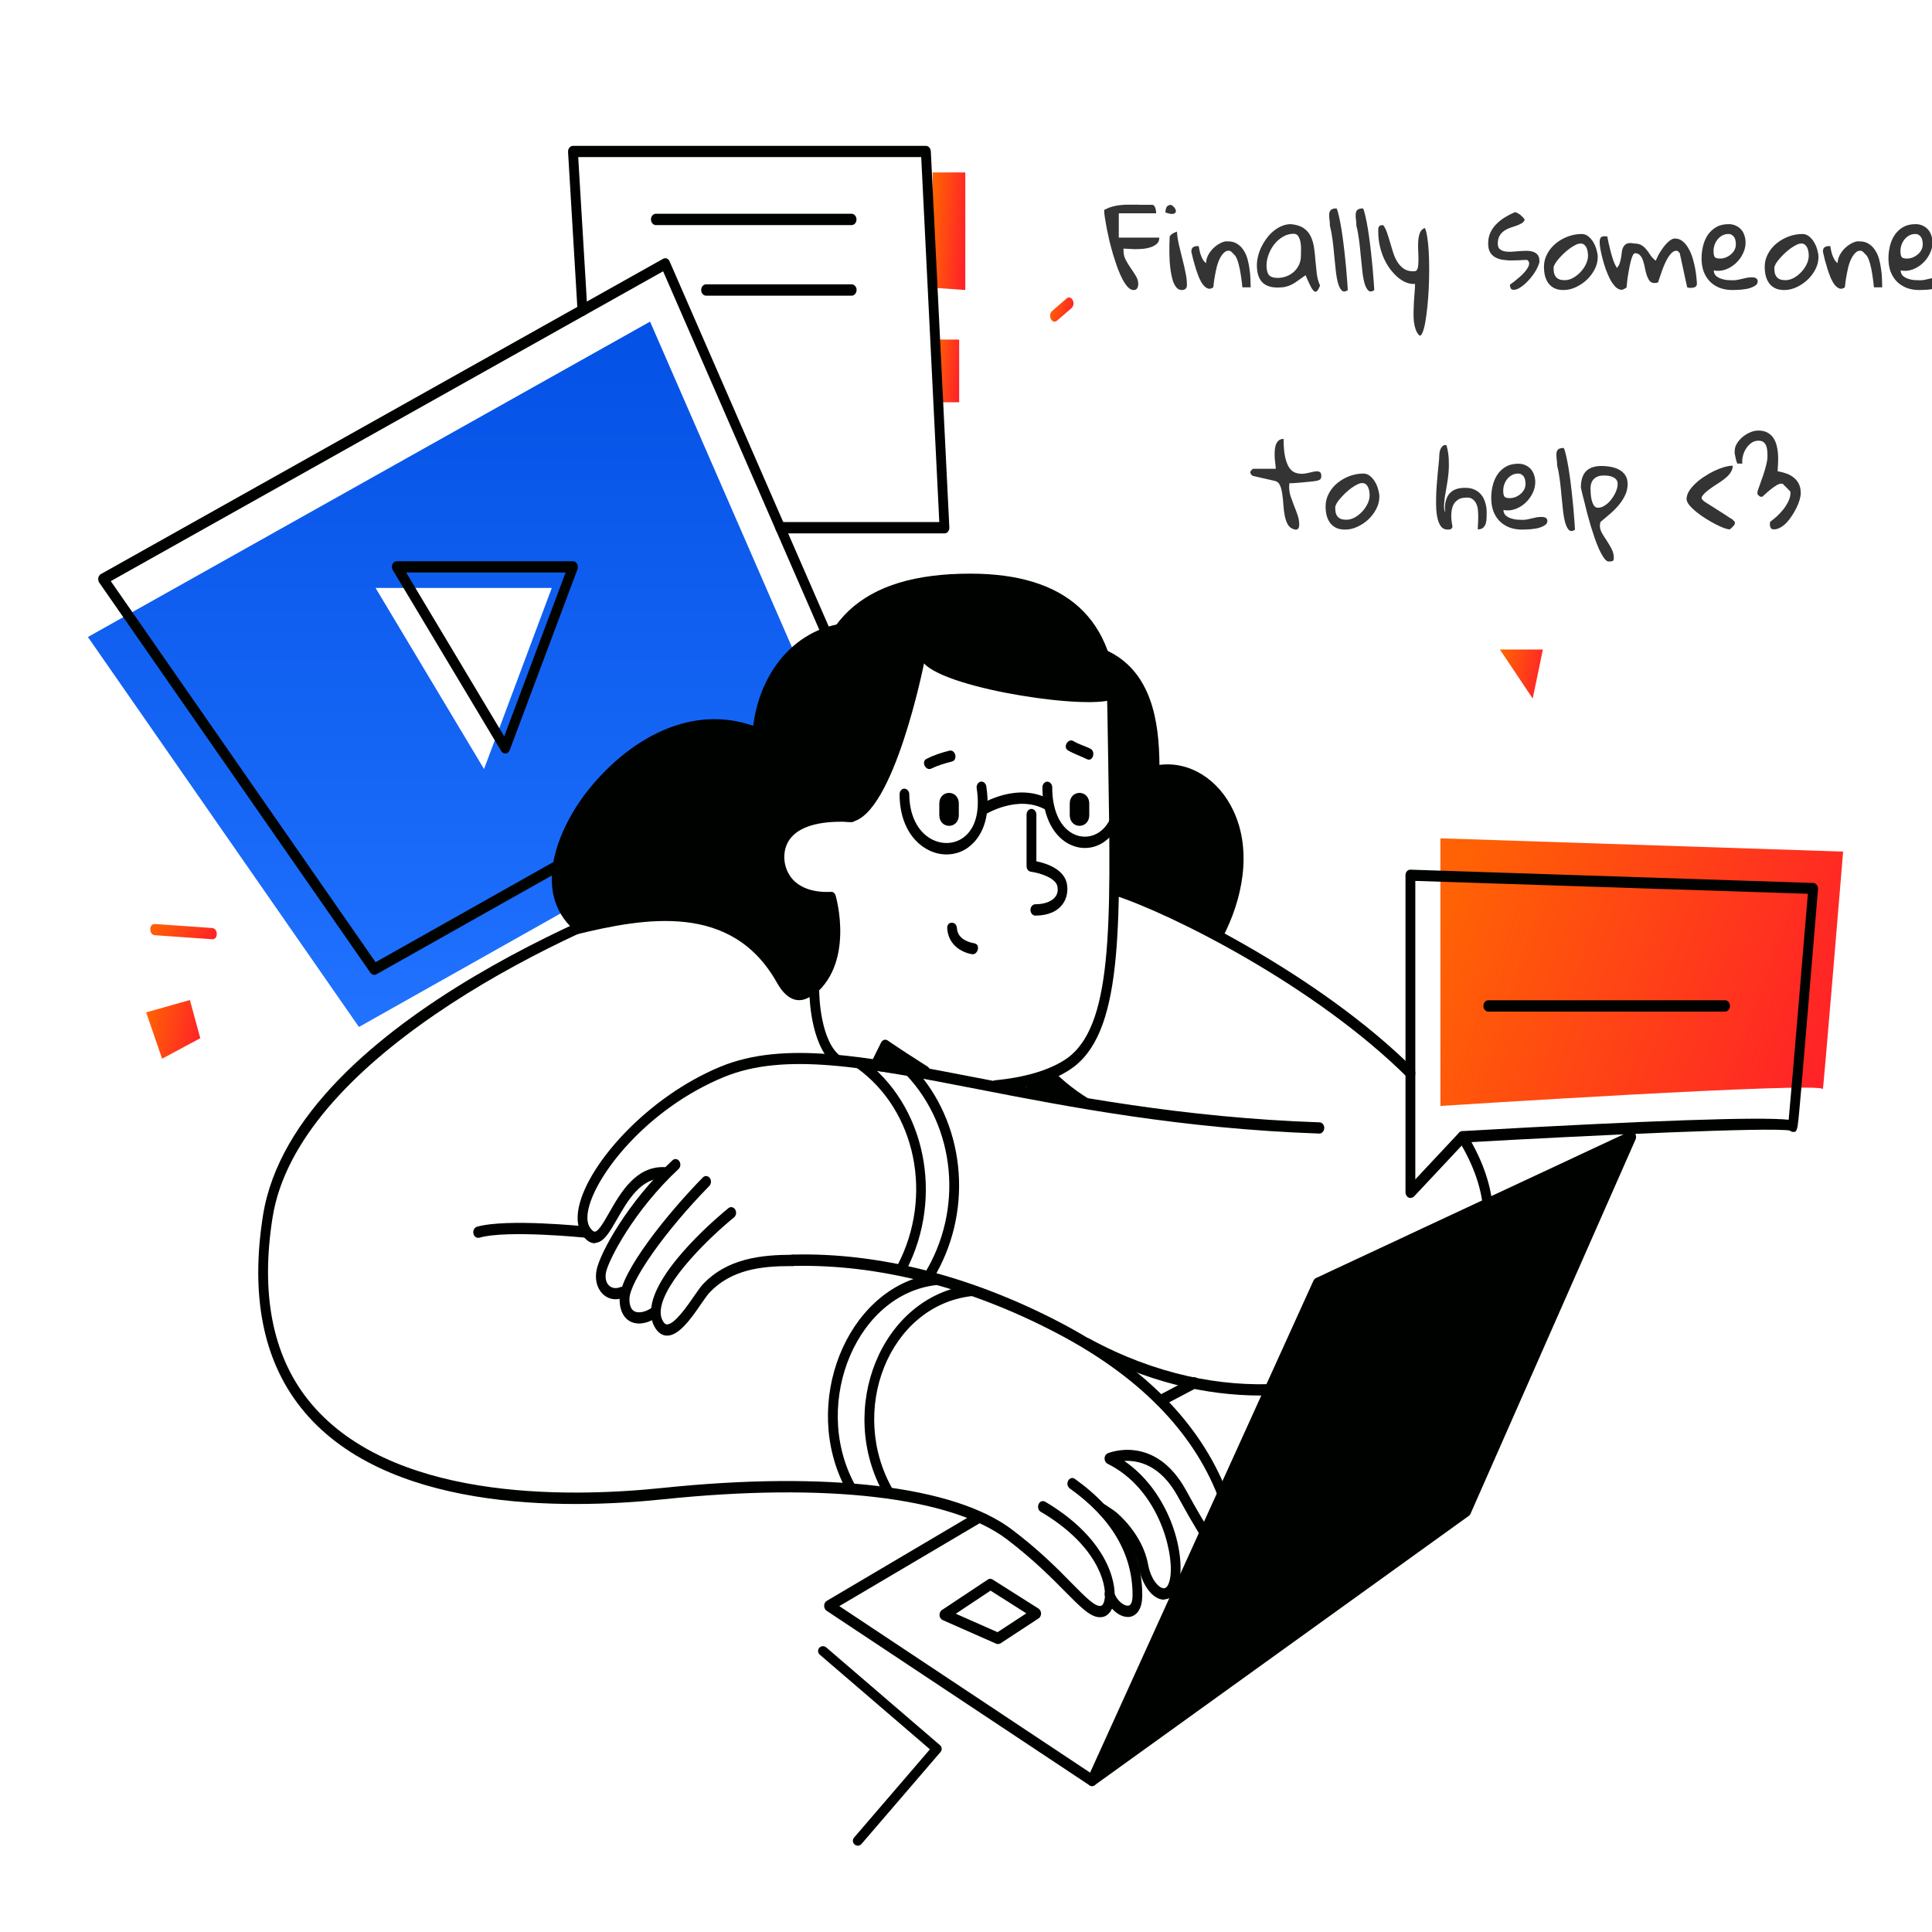 <svg width="2000" height="2000" viewBox="0 0 2000 2000" fill="none" xmlns="http://www.w3.org/2000/svg">
<g clip-path="url(#clip0_21_503)">
<path d="M672.948 332.943L91 659.425L371.578 1063.12L869.087 782.991L672.948 332.943ZM501.067 796.083L388.789 608.663H571.182L501.067 796.083Z" fill="url(#paint0_linear_21_503)"/>
<path d="M1491.12 867.818V1144.87C1491.12 1144.87 1886.98 1119.36 1886.98 1127.51C1886.98 1135.66 1908 881.577 1908 881.577L1491.12 867.818Z" fill="url(#paint1_linear_21_503)"/>
<path d="M965.424 178.519H999.269V300.215L965.424 297.81" fill="url(#paint2_linear_21_503)"/>
<path d="M968.082 351.511H992.917V416.434H972.818" fill="url(#paint3_linear_21_503)"/>
<path d="M1597.16 672.383H1552.69L1586.65 723.145L1597.16 672.383Z" fill="url(#paint4_linear_21_503)"/>
<path d="M151.297 1048.02L167.815 1095.98L207.32 1074.74L196.577 1035.2L151.297 1048.02Z" fill="url(#paint5_linear_21_503)"/>
<path d="M219.566 960.66C199.813 959.324 180.176 957.854 160.424 956.518C153.955 956.118 153.955 967.74 160.424 968.14C180.176 969.476 199.813 970.946 219.566 972.281C226.034 972.816 226.034 961.194 219.566 960.66Z" fill="url(#paint6_linear_21_503)"/>
<path d="M1104.04 309.031C1099.07 313.306 1094.22 317.581 1089.25 321.855C1084.05 326.264 1089.14 336.416 1094.33 331.874C1099.3 327.6 1104.15 323.325 1109.12 319.05C1114.32 314.642 1109.24 304.489 1104.04 309.031Z" fill="url(#paint7_linear_21_503)"/>
<path d="M1364.17 1328.42L1688.64 1176.8L1517.8 1564.33L1130.49 1843.12L1364.17 1328.42Z" fill="#000200"/>
<path d="M1130.49 1849C1129.22 1849 1128.07 1848.47 1127.03 1847.4C1125.41 1845.66 1124.95 1842.72 1125.99 1840.45L1359.67 1325.75C1360.24 1324.54 1361.17 1323.61 1362.21 1323.08L1686.68 1171.46C1688.64 1170.52 1690.84 1171.19 1692.34 1172.93C1693.73 1174.66 1694.07 1177.33 1693.15 1179.47L1522.31 1567C1521.85 1567.94 1521.27 1568.74 1520.46 1569.27L1133.15 1848.06C1132.34 1848.73 1131.42 1849 1130.49 1849ZM1367.75 1333.09L1143.54 1826.82L1513.88 1560.32L1678.02 1188.15L1367.75 1333.09Z" fill="#000200"/>
<path d="M1130.49 1849C1129.68 1849 1128.76 1848.73 1127.95 1848.2L855.69 1667.46C854.073 1666.39 853.148 1664.39 853.148 1662.25C853.148 1660.11 854.304 1658.11 855.921 1657.17L1010.13 1566.07C1012.67 1564.6 1015.67 1565.8 1016.94 1568.6C1018.21 1571.54 1017.18 1575.02 1014.75 1576.49L868.858 1662.65L1133.03 1838.05C1135.46 1839.65 1136.27 1843.26 1134.88 1846.06C1133.96 1847.93 1132.22 1849 1130.49 1849Z" fill="#000200"/>
<path d="M1033 1701.92C1032.42 1701.92 1031.73 1701.79 1031.15 1701.52L975.822 1677.08C973.974 1676.27 972.703 1674.27 972.588 1672.13C972.472 1669.86 973.396 1667.73 975.129 1666.66L1022.6 1635.13C1024.11 1634.06 1025.95 1634.06 1027.57 1635.13L1075.05 1665.19C1076.66 1666.26 1077.7 1668.13 1077.7 1670.26C1077.7 1672.4 1076.78 1674.4 1075.16 1675.34L1035.43 1701.39C1034.73 1701.66 1033.92 1701.92 1033 1701.92ZM989.452 1670.53L1032.65 1689.63L1062.46 1670.13L1025.38 1646.62L989.452 1670.53Z" fill="#000200"/>
<path d="M1201.42 1455.86C1199.45 1455.86 1197.72 1454.66 1196.8 1452.39C1195.64 1449.45 1196.8 1445.97 1199.34 1444.64L1234.22 1426.2C1236.76 1424.87 1239.77 1426.2 1240.92 1429.14C1242.08 1432.08 1240.92 1435.55 1238.38 1436.89L1203.5 1455.32C1202.8 1455.73 1202.11 1455.86 1201.42 1455.86Z" fill="#000200"/>
<path d="M1460.05 1240.12C1459.35 1240.12 1458.66 1239.99 1457.97 1239.59C1456.12 1238.65 1454.96 1236.51 1454.96 1234.24V906.023C1454.96 904.42 1455.54 902.951 1456.46 901.882C1457.39 900.814 1458.66 900.279 1460.16 900.279L1877.04 914.039C1878.43 914.039 1879.82 914.84 1880.74 916.042C1881.66 917.245 1882.13 918.848 1882.01 920.451C1882.01 920.451 1876.93 982.033 1871.73 1043.48C1869.19 1074.21 1866.53 1105.07 1864.57 1128.04C1862.83 1147.81 1861.91 1158.63 1860.99 1164.64C1861.1 1165.04 1861.1 1165.31 1861.1 1165.71H1860.87C1859.72 1171.99 1858.56 1171.86 1855.9 1171.72C1854.86 1171.72 1853.82 1171.19 1853.02 1170.39C1834.53 1166.51 1643.48 1175.46 1516.18 1182.68L1463.74 1238.65C1462.59 1239.59 1461.32 1240.12 1460.05 1240.12ZM1465.13 911.901V1220.88L1510.41 1172.53C1511.33 1171.59 1512.37 1171.06 1513.64 1170.92C1708.4 1159.84 1821.83 1155.96 1851.63 1159.17C1854.4 1129.64 1866.18 988.98 1871.5 925.26L1465.13 911.901Z" fill="#000200"/>
<path d="M1785.79 1047.22H1540.67C1537.9 1047.22 1535.59 1044.55 1535.59 1041.34C1535.59 1038.14 1537.9 1035.47 1540.67 1035.47H1785.79C1788.56 1035.47 1790.87 1038.14 1790.87 1041.34C1790.87 1044.55 1788.56 1047.22 1785.79 1047.22Z" fill="#000200"/>
<path d="M387.404 1009.15C385.902 1009.15 384.4 1008.35 383.476 1007.01L102.783 603.186C101.859 601.85 101.512 599.98 101.743 598.243C102.09 596.507 103.129 595.037 104.515 594.236L686.464 267.887C689.005 266.552 691.893 267.62 693.163 270.559L889.302 720.607C889.88 721.943 889.995 723.68 889.533 725.149C889.071 726.619 888.147 727.821 886.992 728.489L389.598 1008.62C388.905 1009.02 388.097 1009.15 387.404 1009.15ZM114.68 601.583L388.79 996.06L877.982 720.474L686.464 280.845L114.68 601.583Z" fill="#000200"/>
<path d="M523.016 780.053C521.399 780.053 519.782 779.117 518.858 777.514L406.58 590.095C405.541 588.358 405.425 585.953 406.234 584.083C407.158 582.213 408.775 581.011 410.739 581.011H593.132C594.864 581.011 596.366 581.946 597.406 583.682C598.33 585.285 598.445 587.423 597.868 589.159L527.637 776.579C526.944 778.583 525.326 779.919 523.478 780.053C523.363 780.053 523.132 780.053 523.016 780.053ZM420.442 592.633L521.976 762.286L585.508 592.633H420.442Z" fill="#000200"/>
<path d="M977.783 552.156H807.75C804.978 552.156 802.667 549.484 802.667 546.278C802.667 543.072 804.978 540.4 807.75 540.4H972.354L953.641 162.622H598.558L608.03 320.787C608.261 323.993 606.066 326.798 603.294 327.065C600.522 327.199 598.096 324.928 597.865 321.588L588.047 157.279C587.931 155.675 588.393 154.072 589.433 152.87C590.357 151.668 591.743 151 593.129 151H958.493C961.15 151 963.344 153.405 963.575 156.477L982.75 546.011C982.866 547.614 982.288 549.217 981.364 550.419C980.44 551.488 979.169 552.156 977.783 552.156Z" fill="#000200"/>
<path d="M881.561 233.021H678.954C676.181 233.021 673.871 230.35 673.871 227.144C673.871 223.938 676.181 221.266 678.954 221.266H881.561C884.334 221.266 886.644 223.938 886.644 227.144C886.644 230.35 884.449 233.021 881.561 233.021Z" fill="#000200"/>
<path d="M881.561 306.092H730.934C728.162 306.092 725.852 303.421 725.852 300.215C725.852 297.009 728.162 294.337 730.934 294.337H881.677C884.449 294.337 886.76 297.009 886.76 300.215C886.644 303.421 884.449 306.092 881.561 306.092Z" fill="#000200"/>
<path d="M615.656 1287.01C611.382 1287.01 607.339 1284.47 603.527 1279.39C599.715 1274.32 595.788 1264.97 599.368 1248.8C609.302 1204.19 670.524 1135.39 745.722 1104.26C811.679 1077.01 896.118 1093.31 1013.13 1116.02C1107.27 1134.32 1224.52 1157.03 1366.02 1161.84C1368.79 1161.97 1370.99 1164.64 1370.87 1167.85C1370.76 1171.06 1368.21 1173.59 1365.67 1173.46C1223.36 1168.52 1105.89 1145.81 1011.4 1127.37C896.003 1104.93 812.603 1088.77 749.072 1115.08C670.293 1147.68 617.273 1215.27 609.187 1251.47C607.801 1257.62 606.992 1266.03 611.151 1271.38C612.19 1272.85 614.269 1275.25 615.887 1274.99C619.583 1274.72 625.359 1264.57 630.557 1255.48C642.223 1235.04 658.048 1207.12 687.735 1208.19C690.507 1208.33 692.702 1211 692.586 1214.2C692.471 1217.41 689.814 1219.95 687.388 1219.81C663.477 1219.01 649.847 1242.79 638.873 1261.89C631.25 1275.25 625.128 1285.94 616.464 1286.61C616.233 1287.01 615.887 1287.01 615.656 1287.01Z" fill="#000200"/>
<path d="M637.371 1344.98C632.058 1344.98 627.206 1342.98 623.394 1338.97C617.85 1333.09 615.655 1324.14 617.619 1314.53C621.199 1296.76 650.424 1243.59 696.167 1201.11C698.361 1199.11 701.48 1199.51 703.213 1202.05C704.945 1204.59 704.599 1208.19 702.404 1210.2C656.084 1253.34 629.978 1304.24 627.322 1317.2C626.282 1322.67 627.206 1327.35 630.094 1330.42C632.982 1333.5 637.487 1334.3 642.107 1332.43C644.764 1331.36 647.652 1333.09 648.46 1336.17C649.384 1339.24 647.883 1342.58 645.226 1343.51C642.685 1344.45 639.912 1344.98 637.371 1344.98Z" fill="#000200"/>
<path d="M661.515 1370.1C657.703 1370.1 654.238 1369.16 651.235 1367.29C647.538 1365.02 641.416 1359.01 641.416 1344.85C641.416 1316.93 692.934 1254.15 727.588 1218.88C729.667 1216.74 732.901 1217.01 734.75 1219.41C736.598 1221.82 736.367 1225.56 734.287 1227.7C688.66 1274.18 651.581 1326.82 651.581 1344.85C651.581 1350.99 653.083 1355.14 656.202 1357.14C660.706 1359.95 668.446 1358.34 675.492 1353.27C677.802 1351.53 680.921 1352.33 682.423 1355C683.924 1357.67 683.231 1361.28 680.921 1363.02C674.452 1367.69 667.637 1370.1 661.515 1370.1Z" fill="#000200"/>
<path d="M690.624 1382.65C687.39 1382.65 682.885 1381.45 678.957 1375.71C674.683 1369.43 673.182 1361.95 674.221 1353.4C679.419 1312.39 746.416 1256.82 754.04 1250.67C756.35 1248.8 759.469 1249.47 761.086 1252.14C762.703 1254.81 762.126 1258.42 759.816 1260.29C735.327 1280.19 687.852 1325.75 684.155 1355.14C683.462 1360.48 684.386 1364.89 686.812 1368.49C688.314 1370.77 689.584 1371.03 690.508 1371.03C698.248 1371.03 711.532 1351.93 718.578 1341.64C722.159 1336.43 725.046 1332.43 727.241 1329.89C752.885 1302.37 788.578 1299.03 820.459 1298.9C823.231 1298.9 825.542 1301.57 825.542 1304.77C825.542 1307.98 823.231 1310.65 820.459 1310.65C819.766 1310.79 819.189 1310.65 818.495 1310.65C787.885 1310.65 756.697 1314.26 734.172 1338.44C732.439 1340.31 729.551 1344.45 726.433 1348.86C716.152 1363.95 703.215 1382.65 690.624 1382.65Z" fill="#000200"/>
<path d="M892.307 1095.71C886.762 1091.71 881.679 1101.86 887.224 1105.73C948.214 1149.68 966.35 1238.12 929.27 1309.45C925.921 1315.86 934.699 1321.74 937.934 1315.33C977.785 1238.65 957.917 1143 892.307 1095.71Z" fill="#000200"/>
<path d="M950.986 1110.81C950.178 1110.94 949.369 1111.21 948.445 1111.21C944.864 1111.34 941.514 1112.01 938.049 1112.68C989.452 1167.05 997.537 1252.68 956.877 1318.67C953.065 1324.81 961.844 1330.69 965.541 1324.55C1007.12 1256.95 1000.43 1168.79 950.986 1110.81Z" fill="#000200"/>
<path d="M1304.8 1444.64C1248.31 1444.64 1186.05 1430.48 1123.45 1396.28C1120.9 1394.94 1119.87 1391.47 1121.02 1388.53C1122.18 1385.59 1125.18 1384.39 1127.72 1385.73C1264.49 1460.4 1399.17 1437.16 1471.95 1381.19C1514.68 1348.32 1537.32 1303.71 1535.48 1255.62C1534.55 1231.97 1525.89 1206.59 1509.83 1180.27C1508.22 1177.6 1508.79 1173.99 1510.99 1172.12C1513.3 1170.25 1516.42 1170.92 1518.03 1173.46C1535.36 1201.65 1544.6 1229.03 1545.53 1255.08C1547.49 1307.45 1523.35 1355.67 1477.61 1390.94C1435.91 1423 1374.92 1444.64 1304.8 1444.64Z" fill="#000200"/>
<path d="M1463.4 1106.4C1365.33 1008.88 1211.23 932.606 1153.36 914.706C1153.48 918.714 1153.36 922.721 1153.25 926.729C1212.16 945.698 1361.4 1020.37 1456.93 1115.35C1457.85 1116.29 1459.01 1116.82 1460.16 1116.82C1461.55 1116.82 1462.94 1116.15 1463.97 1114.82C1465.71 1112.14 1465.48 1108.54 1463.4 1106.4Z" fill="#000200"/>
<path d="M1092.14 1110.27L1053.1 1129.78L1139.5 1144.87C1122.52 1135.39 1106.35 1124.43 1092.14 1110.27Z" fill="#000200"/>
<path d="M1138.58 1674.14C1128.87 1674.14 1118.82 1663.98 1103.23 1648.22C1089.25 1634.06 1069.96 1614.56 1042.47 1593.59C984.715 1549.64 855.111 1534.54 686.926 1552.04C583.196 1562.86 396.529 1565 311.166 1456.79C272.238 1407.5 259.185 1340.71 272.238 1258.29C305.044 1051.1 681.843 919.515 697.899 914.038C700.556 913.103 703.328 914.84 704.137 917.912C704.945 920.985 703.444 924.191 700.787 925.126C567.14 970.946 307.585 1100.12 282.172 1260.29C269.697 1338.97 282.057 1402.43 318.674 1448.78C401.149 1553.11 584.236 1550.84 686.001 1540.29C856.381 1522.52 988.411 1538.28 1048.02 1583.7C1076.2 1605.07 1095.72 1624.84 1109.93 1639.41C1123.79 1653.43 1133.73 1663.58 1139.73 1662.38C1141.58 1661.98 1143.08 1658.91 1143.66 1654.5C1145.62 1638.2 1134.42 1598.53 1077.36 1565C1074.81 1563.53 1073.89 1560.06 1075.16 1557.12C1076.43 1554.18 1079.43 1553.11 1081.98 1554.58C1143.89 1591.18 1156.13 1635.66 1153.59 1656.24C1152.44 1665.99 1147.93 1672.53 1141.58 1673.87C1140.66 1674 1139.62 1674.14 1138.58 1674.14Z" fill="#000200"/>
<path d="M1167.45 1673.87C1157.98 1673.87 1147.35 1664.25 1143.77 1651.96C1142.85 1648.89 1144.35 1645.55 1146.89 1644.61C1149.55 1643.55 1152.44 1645.28 1153.25 1648.22C1155.79 1656.77 1163.53 1662.92 1168.26 1662.11C1171.96 1661.45 1172.42 1654.9 1172.42 1651.16C1172.42 1608.68 1150.59 1571.54 1107.39 1540.82C1104.96 1539.08 1104.27 1535.48 1105.77 1532.8C1107.27 1530 1110.39 1529.2 1112.7 1530.93C1158.33 1563.53 1182.47 1605.21 1182.47 1651.29C1182.47 1669.46 1173.58 1673.07 1169.76 1673.74C1169.07 1673.87 1168.26 1673.87 1167.45 1673.87Z" fill="#000200"/>
<path d="M1204.88 1655.97C1193.56 1655.97 1182.35 1641.41 1178.66 1621.91C1173.58 1594.65 1149.66 1575.02 1149.43 1574.88C1147.12 1573.01 1133.84 1557.25 1135.46 1554.58C1137.07 1551.91 1152.9 1563.53 1155.21 1565.27C1156.36 1566.2 1182.59 1587.57 1188.48 1619.37C1191.48 1635.8 1200.03 1644.21 1204.99 1644.21C1208.23 1644.08 1210.77 1639.14 1211.69 1630.99C1214.7 1604.27 1198.29 1540.82 1146.55 1515.3C1144.7 1514.37 1143.43 1512.23 1143.43 1509.83C1143.43 1507.42 1144.81 1505.29 1146.66 1504.48C1147.12 1504.22 1195.64 1483.78 1227.98 1543.09C1252.24 1587.44 1259.52 1595.32 1260.79 1596.52C1262.52 1597.46 1263.79 1599.46 1263.79 1601.73C1263.79 1604.94 1261.6 1607.61 1258.82 1607.75C1256.28 1607.75 1251.43 1608.01 1219.32 1549.24C1201.3 1516.24 1178.2 1511.56 1163.87 1512.37C1207.19 1542.02 1225.44 1598.8 1221.63 1632.46C1219.32 1652.9 1209.5 1655.57 1205.34 1655.7C1205.23 1655.84 1205.11 1655.97 1204.88 1655.97Z" fill="#000200"/>
<path d="M1265.29 1552.04C1263.33 1552.04 1261.48 1550.7 1260.67 1548.57C1233.99 1480.57 1177.74 1423.8 1093.3 1379.72C1002.27 1332.16 908.015 1308.38 820.689 1310.52C817.454 1310.52 815.606 1307.98 815.49 1304.77C815.375 1301.57 817.685 1298.9 820.457 1298.76C909.286 1296.36 1005.05 1320.8 1097.45 1369.03C1184.09 1414.31 1242.08 1473.09 1269.8 1543.62C1270.95 1546.56 1269.8 1550.04 1267.26 1551.37C1266.68 1551.91 1265.99 1552.04 1265.29 1552.04Z" fill="#000200"/>
<path d="M1009.78 1333.5C1007.7 1332.43 1005.62 1331.36 1003.55 1330.42C912.522 1342.45 865.047 1458.53 915.294 1547.37C918.182 1548.3 921.185 1548.97 924.073 1549.64C925.575 1547.9 926.152 1545.23 924.651 1542.69C877.06 1460.8 920.261 1351.93 1005.39 1341.78C1009.44 1341.38 1010.82 1336.7 1009.78 1333.5Z" fill="#000200"/>
<path d="M961.729 1319.74C876.25 1335.37 828.775 1452.79 875.326 1540.95C878.676 1547.37 887.455 1541.49 883.989 1535.08C839.633 1450.78 888.263 1335.63 973.742 1329.89C976.399 1329.76 978.016 1327.62 978.478 1325.21C972.818 1323.48 967.273 1321.87 961.729 1319.74Z" fill="#000200"/>
<path d="M494.945 1281.4C492.635 1281.4 490.671 1279.66 490.094 1276.99C489.401 1273.92 491.018 1270.71 493.79 1269.91C524.054 1261.23 604.45 1269.37 607.8 1269.78C610.572 1270.04 612.652 1272.85 612.421 1276.05C612.19 1279.26 609.764 1281.66 606.992 1281.4C606.183 1281.26 524.863 1272.98 496.331 1281.26C495.754 1281.26 495.292 1281.4 494.945 1281.4Z" fill="#000200"/>
<path d="M881.332 850.853C925.342 843.639 956.53 686.81 956.53 686.81C982.29 714.329 1132.34 735.702 1153.36 723.145C1153.36 653.681 1106.81 599.579 1004.47 599.579C883.412 599.579 842.982 657.956 842.982 751.332C842.982 844.708 842.982 844.708 842.982 844.708L844.022 846.712C861.58 844.307 863.544 850.986 881.332 850.853Z" fill="#000200"/>
<path d="M1071.81 947.835C1069.04 947.835 1066.73 945.164 1066.73 941.958C1066.73 938.752 1069.04 936.08 1071.81 936.08C1081.28 936.08 1089.02 933.141 1092.6 928.198C1094.68 925.393 1095.38 922.054 1094.68 917.912C1093.3 908.695 1075.62 903.485 1067.19 902.417C1064.65 902.149 1062.69 899.611 1062.69 896.672V843.238C1062.69 840.032 1065 837.361 1067.77 837.361C1070.54 837.361 1072.85 840.032 1072.85 843.238V891.596C1082.21 893.466 1102.31 899.478 1104.62 915.909C1105.66 923.389 1104.15 930.202 1100.23 935.679C1094.68 943.561 1084.63 947.835 1071.81 947.835Z" fill="#000200"/>
<path d="M1107.39 832.017V843.639C1107.39 858.6 1127.6 858.734 1127.6 843.639V832.017C1127.6 817.056 1107.39 817.056 1107.39 832.017Z" fill="#000200"/>
<path d="M972.355 832.017V843.639C972.355 858.6 992.57 858.734 992.57 843.639V832.017C992.57 817.056 972.355 817.056 972.355 832.017Z" fill="#000200"/>
<path d="M982.751 777.114C974.666 779.117 966.811 781.655 959.187 785.529C953.18 788.468 958.378 798.621 964.27 795.548C971.085 792.209 978.246 790.205 985.408 788.335C991.877 786.732 989.105 775.511 982.751 777.114Z" fill="#000200"/>
<path d="M1128.64 774.976C1122.98 772.171 1116.74 770.568 1111.32 767.228C1105.66 763.755 1099.88 773.507 1105.65 776.846C1112.01 780.587 1118.82 782.724 1125.29 785.93C1131.3 788.869 1134.65 777.915 1128.64 774.976Z" fill="#000200"/>
<path d="M1008.74 976.556C1001.23 975.22 991.185 971.213 990.608 960.793C990.261 953.312 980.096 953.312 980.558 960.793C981.367 976.69 993.496 985.506 1006.09 987.777C1012.44 988.846 1015.21 977.625 1008.74 976.556Z" fill="#000200"/>
<path d="M1030.69 1129.91C1028.15 1129.91 1025.84 1127.64 1025.61 1124.57C1025.37 1121.36 1027.45 1118.56 1030.23 1118.29C1060.95 1115.35 1086.13 1107.87 1103 1096.65C1151.86 1064.05 1150.13 960.659 1147.24 789.403C1146.89 771.236 1146.66 752.4 1146.31 732.763C1145.16 647.135 1098.72 605.457 1004.58 605.457C896.347 605.457 848.064 650.475 848.064 751.465V844.841C848.064 848.047 845.753 850.719 842.981 850.719C840.209 850.719 837.898 848.047 837.898 844.841V751.465C837.898 643.929 890.803 593.835 1004.47 593.835C1103.92 593.835 1155.09 640.59 1156.36 732.63C1156.6 752.267 1156.94 771.102 1157.29 789.27C1160.29 964.8 1162.02 1070.87 1108.08 1106.93C1089.71 1119.22 1063.84 1126.97 1031.15 1130.18C1030.92 1129.91 1030.8 1129.91 1030.69 1129.91Z" fill="#000200"/>
<path d="M881.909 839.231C848.757 837.361 825.424 843.506 812.602 857.666C803.592 867.551 801.744 879.173 801.744 887.054C801.744 898.943 805.903 910.165 813.526 918.58C820.342 926.195 833.163 934.878 856.035 934.878H856.497C860.193 950.24 869.665 1004.61 826.695 1027.05C830.738 1029.19 834.896 1030.93 839.17 1032.66C886.068 999.667 865.276 927.798 865.045 927.13C864.352 924.725 862.503 922.989 860.078 923.256C842.635 924.057 829.005 919.515 820.573 910.298C813.064 901.882 811.909 892.264 811.909 887.188C811.909 878.906 814.566 871.959 819.648 866.215C830.276 854.46 851.645 849.25 881.563 850.986C884.104 851.12 886.761 848.715 886.876 845.509C886.761 842.17 884.682 839.364 881.909 839.231Z" fill="#000200"/>
<path d="M892.19 644.731C834.319 641.124 787.999 686.409 779.682 751.331C716.959 729.424 654.467 762.419 610.688 815.586C579.846 853.123 550.968 918.313 590.242 958.789C588.625 962.529 591.282 968.541 596.018 967.472C667.982 949.839 757.734 934.076 804.286 1017.3C827.85 1059.51 860.309 1019.57 864.814 981.766C865.16 978.693 865.276 975.754 865.276 972.815C865.969 971.88 866.547 970.812 866.662 969.342C867.586 957.453 867.933 943.56 859.731 934.744C855.457 930.202 850.144 928.064 844.946 928.732C841.943 926.461 838.708 924.324 835.589 922.32C834.203 922.053 832.817 921.652 831.431 921.118C821.035 917.244 812.487 908.294 809.253 896.004C802.091 869.421 821.728 848.581 843.56 849.116C846.447 846.845 849.104 844.574 851.183 842.303C893.461 794.079 892.421 720.073 889.302 656.352C890.342 656.352 891.266 656.352 892.306 656.352C898.659 656.753 898.659 645.131 892.19 644.731Z" fill="#000200"/>
<path d="M1261.94 973.751C1262.4 973.484 1262.75 973.083 1263.1 972.682C1264.14 972.282 1265.06 971.614 1265.75 970.278C1285.97 931.404 1296.59 881.444 1276.84 839.364C1261.59 806.77 1231.56 787.8 1200.26 791.808C1199.91 748.259 1192.98 693.757 1143.54 672.383C1143.43 671.715 1147.35 683.203 1143.54 685.474C1144.35 686.142 1145.27 686.81 1146.2 687.612C1156.48 764.69 1158.1 842.437 1151.28 920.183C1150.7 927.263 1221.97 943.427 1252.01 969.61C1255.47 970.812 1258.71 972.281 1261.94 973.751Z" fill="#000200"/>
<path d="M862.156 1101.06C866.083 1101.19 869.895 1101.19 873.823 1101.32C874.631 1098.65 873.707 1095.71 871.512 1094.38C848.526 1079.28 848.064 1027.45 848.064 1026.92C848.064 1023.71 845.753 1021.04 842.981 1021.04C840.209 1021.04 837.898 1023.71 837.898 1026.92C837.898 1029.19 838.36 1079.95 862.156 1101.06Z" fill="#000200"/>
<path d="M916.448 1082.22L906.398 1102.53L957.917 1109.34C943.94 1100.52 930.078 1091.57 916.448 1082.22Z" fill="#000200"/>
<path d="M957.917 1115.08C957.686 1115.08 957.57 1115.08 957.339 1115.08L905.821 1108.27C904.088 1108 902.702 1106.8 901.894 1105.06C901.085 1103.33 901.2 1101.19 902.009 1099.59L912.059 1079.28C912.752 1077.95 913.907 1076.88 915.177 1076.48C916.448 1076.08 917.834 1076.34 918.989 1077.15C932.389 1086.36 946.135 1095.18 960.227 1104.13C962.306 1105.47 963.346 1108.4 962.653 1111.08C961.96 1113.48 959.996 1115.08 957.917 1115.08ZM914.484 1097.72L933.082 1100.12C928.115 1096.92 923.148 1093.58 918.181 1090.24L914.484 1097.72Z" fill="#000200"/>
<path d="M979.863 884.516C972.817 884.516 965.655 882.646 958.955 878.772C941.397 868.619 931.232 848.047 931.232 822.265C931.232 819.059 933.427 816.387 936.199 816.387C938.741 816.521 941.282 818.926 941.282 822.132C941.397 843.372 949.483 860.203 963.46 868.218C975.358 875.031 989.45 873.963 999.153 865.547C1010.36 855.929 1014.52 838.295 1011.05 815.987C1010.59 812.781 1012.44 809.842 1015.09 809.174C1017.87 808.639 1020.41 810.777 1020.99 813.849C1026.65 850.184 1013.48 867.684 1005.16 874.898C998.114 881.31 989.104 884.516 979.863 884.516Z" fill="#000200"/>
<path d="M1123.1 877.837C1116.86 877.837 1110.62 876.1 1104.85 872.761C1088.56 863.142 1079.09 842.17 1079.09 815.052C1079.09 811.846 1081.4 809.174 1084.17 809.174C1086.94 809.174 1089.25 811.846 1089.25 815.052C1089.25 837.628 1096.65 854.86 1109.47 862.341C1119.52 868.219 1131.3 867.15 1140.31 859.669C1151.4 850.318 1156.02 832.819 1153.13 811.712C1152.67 808.506 1154.52 805.567 1157.29 805.033C1160.06 804.499 1162.6 806.636 1163.06 809.842C1166.65 835.49 1160.52 857.131 1146.2 869.02C1139.39 874.898 1131.3 877.837 1123.1 877.837Z" fill="#000200"/>
<path d="M1017.41 843.772C1015.67 843.772 1013.94 842.704 1013.02 840.7C1011.63 837.895 1012.55 834.288 1014.98 832.818C1016.48 831.883 1053.1 809.174 1086.37 827.475C1088.91 828.811 1089.95 832.284 1088.79 835.223C1087.64 838.162 1084.63 839.364 1082.09 838.028C1053.45 822.265 1020.29 842.971 1019.95 843.105C1019.14 843.505 1018.21 843.772 1017.41 843.772Z" fill="#000200"/>
<path d="M855.305 1705.38L973.049 1806.58C975.196 1808.42 975.448 1811.57 973.62 1813.69L891.803 1908.89C889.975 1911.02 886.827 1911.24 884.68 1909.4C882.533 1907.55 882.28 1904.41 884.109 1902.28L962.65 1810.89L848.664 1712.93C846.517 1711.08 846.264 1707.94 848.093 1705.81C850.01 1703.76 853.158 1703.54 855.305 1705.38Z" fill="#000200"/>
<path d="M1143.04 217.266C1146.09 215.703 1148.94 214.57 1151.59 213.867C1154.33 213.086 1157.02 212.578 1159.68 212.344C1162.41 212.031 1165.15 211.875 1167.88 211.875C1170.7 211.875 1173.74 211.875 1177.02 211.875C1177.65 211.875 1178.7 211.914 1180.19 211.992C1181.75 211.992 1183.39 211.992 1185.11 211.992C1186.91 211.992 1188.55 211.992 1190.03 211.992C1191.52 211.992 1192.57 211.992 1193.2 211.992C1194.05 212.305 1194.72 212.852 1195.19 213.633C1195.66 214.414 1196.01 215.234 1196.24 216.094C1196.48 216.953 1196.63 217.852 1196.71 218.789C1196.79 219.648 1196.83 220.312 1196.83 220.781H1158.16V245.977H1200.11C1200.11 248.633 1199.29 250.742 1197.65 252.305C1196.01 253.789 1193.94 254.961 1191.44 255.82C1189.02 256.68 1186.28 257.266 1183.23 257.578C1180.19 257.812 1177.3 257.93 1174.56 257.93C1171.83 257.852 1169.41 257.734 1167.3 257.578C1165.19 257.422 1163.78 257.344 1163.08 257.344V259.805C1163.08 263.086 1163.86 266.211 1165.42 269.18C1166.98 272.07 1168.7 274.883 1170.58 277.617C1172.53 280.352 1174.29 283.047 1175.85 285.703C1177.49 288.359 1178.31 291.055 1178.31 293.789C1178.31 295.508 1177.96 297.031 1177.26 298.359C1176.55 299.609 1175.27 300.234 1173.39 300.234C1171.44 300.234 1169.48 299.219 1167.53 297.188C1165.66 295.156 1163.82 292.461 1162.02 289.102C1160.23 285.664 1158.51 281.758 1156.87 277.383C1155.3 272.93 1153.78 268.32 1152.3 263.555C1150.89 258.711 1149.6 253.945 1148.43 249.258C1147.34 244.492 1146.4 240.078 1145.62 236.016C1144.84 231.875 1144.21 228.242 1143.74 225.117C1143.27 221.992 1143.04 219.727 1143.04 218.32V217.266ZM1210.54 256.055C1210.54 255.586 1210.54 254.844 1210.54 253.828C1210.62 252.734 1210.66 251.602 1210.66 250.43C1210.73 249.258 1210.77 248.125 1210.77 247.031C1210.85 245.938 1210.89 245.156 1210.89 244.688C1211.75 243.438 1212.84 242.422 1214.17 241.641C1215.58 240.859 1216.98 240.234 1218.39 239.766C1218.62 243.984 1219.29 248.477 1220.38 253.242C1221.48 258.008 1222.65 262.812 1223.9 267.656C1225.15 272.422 1226.24 277.148 1227.18 281.836C1228.2 286.523 1228.7 290.898 1228.7 294.961C1228.7 298.477 1226.91 300.234 1223.31 300.234C1221.12 300.234 1219.29 299.336 1217.8 297.539C1216.32 295.742 1215.11 293.477 1214.17 290.742C1213.31 287.93 1212.61 284.844 1212.06 281.484C1211.52 278.047 1211.12 274.688 1210.89 271.406C1210.73 268.125 1210.62 265.117 1210.54 262.383C1210.54 259.648 1210.54 257.539 1210.54 256.055ZM1212.18 212.109C1213.66 212.734 1214.91 213.75 1215.93 215.156C1216.95 216.562 1217.38 217.852 1217.22 219.023C1217.14 220.117 1216.28 220.898 1214.64 221.367C1213 221.758 1210.27 221.289 1206.44 219.961C1206.44 217.852 1206.83 216.016 1207.61 214.453C1208.47 212.891 1209.99 212.109 1212.18 212.109ZM1233.27 260.508C1233.27 258.477 1233.78 257.031 1234.8 256.172C1235.81 255.234 1237.45 254.766 1239.72 254.766H1240.89C1241.12 256.016 1241.4 257.461 1241.71 259.102C1242.02 260.742 1242.49 262.422 1243.12 264.141C1243.74 265.859 1244.48 267.461 1245.34 268.945C1246.2 270.352 1247.26 271.484 1248.51 272.344C1248.59 269.609 1249.25 266.992 1250.5 264.492C1251.83 261.914 1253.43 259.648 1255.3 257.695C1257.26 255.664 1259.37 253.984 1261.63 252.656C1263.98 251.25 1266.28 250.312 1268.55 249.844H1271.12C1274.88 249.844 1278.08 250.703 1280.73 252.422C1283.39 254.062 1285.58 256.25 1287.3 258.984C1289.09 261.641 1290.46 264.688 1291.4 268.125C1292.34 271.562 1293.04 275.078 1293.51 278.672C1294.05 282.188 1294.37 285.625 1294.45 288.984C1294.6 292.266 1294.68 295.078 1294.68 297.422H1286.12C1285.66 292.734 1285.07 288.242 1284.37 283.945C1284.13 282.227 1283.82 280.43 1283.43 278.555C1283.04 276.602 1282.61 274.805 1282.14 273.164C1281.67 271.445 1281.16 269.883 1280.62 268.477C1280.07 266.992 1279.45 265.742 1278.74 264.727C1278.43 264.414 1278 263.984 1277.45 263.438C1276.98 262.891 1276.48 262.344 1275.93 261.797C1275.38 261.25 1274.88 260.781 1274.41 260.391C1273.94 260 1273.66 259.805 1273.59 259.805C1271.24 259.18 1269.21 259.648 1267.49 261.211C1265.77 262.695 1264.25 264.727 1262.92 267.305C1261.59 269.883 1260.5 272.812 1259.64 276.094C1258.86 279.375 1258.2 282.539 1257.65 285.586C1257.1 288.555 1256.71 291.172 1256.48 293.438C1256.24 295.625 1256.09 296.953 1256.01 297.422C1254.05 298.828 1252.22 299.258 1250.5 298.711C1248.78 298.086 1247.14 296.836 1245.58 294.961C1244.09 293.086 1242.73 290.742 1241.48 287.93C1240.3 285.117 1239.21 282.148 1238.2 279.023C1237.18 275.82 1236.24 272.617 1235.38 269.414C1234.6 266.211 1233.9 263.242 1233.27 260.508ZM1351.52 284.883C1348.55 286.914 1345.97 288.75 1343.78 290.391C1341.67 291.953 1339.6 293.281 1337.57 294.375C1335.54 295.469 1333.35 296.289 1331.01 296.836C1328.74 297.383 1325.93 297.656 1322.57 297.656C1315.3 297.656 1309.91 295.742 1306.4 291.914C1302.88 288.008 1301.12 282.227 1301.12 274.57C1301.12 271.602 1301.52 268.516 1302.3 265.312C1303.08 262.109 1304.21 258.945 1305.7 255.82C1307.26 252.617 1309.09 249.609 1311.2 246.797C1313.31 243.906 1315.7 241.367 1318.35 239.18C1321.01 236.992 1323.82 235.273 1326.79 234.023C1329.84 232.695 1333.04 232.031 1336.4 232.031C1342.02 232.578 1346.44 233.984 1349.64 236.25C1352.84 238.438 1355.27 241.289 1356.91 244.805C1358.55 248.242 1359.68 252.109 1360.3 256.406C1360.93 260.625 1361.4 265 1361.71 269.531C1362.1 274.062 1362.57 278.594 1363.12 283.125C1363.66 287.656 1364.8 291.836 1366.52 295.664C1365.5 298.242 1364.52 300.039 1363.59 301.055C1362.73 302.148 1361.75 302.344 1360.66 301.641C1359.56 300.938 1358.27 299.219 1356.79 296.484C1355.38 293.75 1353.62 289.883 1351.52 284.883ZM1311.09 274.805C1311.09 279.258 1311.91 282.539 1313.55 284.648C1315.27 286.68 1318.27 287.695 1322.57 287.695C1325.77 287.695 1328.82 287.148 1331.71 286.055C1334.68 284.883 1337.26 283.32 1339.45 281.367C1341.63 279.336 1343.39 276.914 1344.72 274.102C1346.05 271.289 1346.71 268.164 1346.71 264.727C1346.71 263.32 1346.75 261.367 1346.83 258.867C1346.91 256.289 1346.75 253.75 1346.36 251.25C1345.97 248.75 1345.23 246.602 1344.13 244.805C1343.04 242.93 1341.4 241.992 1339.21 241.992C1335.15 241.992 1331.4 243.047 1327.96 245.156C1324.52 247.188 1321.55 249.805 1319.05 253.008C1316.55 256.211 1314.6 259.766 1313.2 263.672C1311.79 267.5 1311.09 271.211 1311.09 274.805ZM1376.71 233.672C1376.71 231.406 1376.55 229.219 1376.24 227.109C1375.93 224.922 1375.85 223.008 1376.01 221.367C1376.16 219.648 1376.75 218.281 1377.77 217.266C1378.86 216.25 1380.81 215.742 1383.62 215.742C1384.48 217.539 1385.3 220.273 1386.09 223.945C1386.95 227.617 1387.77 231.836 1388.55 236.602C1389.33 241.367 1390.07 246.562 1390.77 252.188C1391.48 257.734 1392.1 263.32 1392.65 268.945C1393.27 274.57 1393.78 280.117 1394.17 285.586C1394.64 290.977 1394.99 295.898 1395.23 300.352C1392.65 302.07 1390.58 302.188 1389.02 300.703C1387.45 299.219 1386.16 296.719 1385.15 293.203C1384.13 289.609 1383.35 285.273 1382.8 280.195C1382.26 275.039 1381.71 269.727 1381.16 264.258C1380.7 258.711 1380.11 253.281 1379.41 247.969C1378.7 242.578 1377.8 237.812 1376.71 233.672ZM1404.13 233.672C1404.13 231.406 1403.98 229.219 1403.66 227.109C1403.35 224.922 1403.27 223.008 1403.43 221.367C1403.59 219.648 1404.17 218.281 1405.19 217.266C1406.28 216.25 1408.23 215.742 1411.05 215.742C1411.91 217.539 1412.73 220.273 1413.51 223.945C1414.37 227.617 1415.19 231.836 1415.97 236.602C1416.75 241.367 1417.49 246.562 1418.2 252.188C1418.9 257.734 1419.52 263.32 1420.07 268.945C1420.7 274.57 1421.2 280.117 1421.59 285.586C1422.06 290.977 1422.41 295.898 1422.65 300.352C1420.07 302.07 1418 302.188 1416.44 300.703C1414.88 299.219 1413.59 296.719 1412.57 293.203C1411.55 289.609 1410.77 285.273 1410.23 280.195C1409.68 275.039 1409.13 269.727 1408.59 264.258C1408.12 258.711 1407.53 253.281 1406.83 247.969C1406.12 242.578 1405.23 237.812 1404.13 233.672ZM1426.75 239.414C1426.75 238.711 1426.75 238.008 1426.75 237.305C1426.83 236.523 1426.98 235.82 1427.22 235.195C1427.53 234.492 1427.92 233.984 1428.39 233.672C1428.94 233.281 1429.72 233.086 1430.73 233.086C1430.81 233.086 1430.89 233.086 1430.97 233.086C1431.12 233.086 1431.28 233.086 1431.44 233.086C1431.67 233.164 1431.87 233.203 1432.02 233.203C1433.51 235.234 1434.8 237.852 1435.89 241.055C1436.98 244.18 1438.04 247.539 1439.05 251.133C1440.07 254.648 1441.16 258.242 1442.34 261.914C1443.51 265.508 1445.03 268.75 1446.91 271.641C1448.78 274.531 1451.09 276.836 1453.82 278.555C1456.55 280.273 1459.95 281.016 1464.02 280.781C1465.81 280.781 1466.98 279.805 1467.53 277.852C1468.08 275.898 1468.35 273.398 1468.35 270.352C1468.43 267.305 1468.35 263.945 1468.12 260.273C1467.96 256.602 1467.96 253.125 1468.12 249.844C1468.35 246.484 1468.94 243.555 1469.88 241.055C1470.89 238.555 1472.61 236.875 1475.03 236.016C1476.05 238.047 1476.87 241.25 1477.49 245.625C1478.2 249.922 1478.7 254.922 1479.02 260.625C1479.33 266.25 1479.48 272.383 1479.48 279.023C1479.48 285.586 1479.33 292.148 1479.02 298.711C1478.7 305.195 1478.23 311.445 1477.61 317.461C1476.98 323.477 1476.28 328.75 1475.5 333.281C1474.72 337.812 1473.78 341.367 1472.69 343.945C1471.67 346.602 1470.58 347.734 1469.41 347.344C1467.77 345.781 1466.48 343.75 1465.54 341.25C1464.68 338.75 1464.05 335.977 1463.66 332.93C1463.35 329.883 1463.23 326.641 1463.31 323.203C1463.39 319.844 1463.51 316.445 1463.66 313.008C1463.9 309.57 1464.13 306.211 1464.37 302.93C1464.68 299.648 1464.84 296.641 1464.84 293.906C1462.02 294.141 1459.13 293.711 1456.16 292.617C1453.27 291.523 1450.42 289.844 1447.61 287.578C1444.8 285.234 1442.1 282.422 1439.52 279.141C1437.02 275.859 1434.8 272.148 1432.84 268.008C1430.97 263.867 1429.48 259.414 1428.39 254.648C1427.3 249.805 1426.75 244.727 1426.75 239.414ZM1563.04 294.727C1564.29 293.867 1565.77 292.773 1567.49 291.445C1569.29 290.039 1571.09 288.555 1572.88 286.992C1574.68 285.43 1576.36 283.789 1577.92 282.07C1579.48 280.352 1580.7 278.711 1581.55 277.148C1582.49 275.508 1582.96 273.984 1582.96 272.578C1582.96 271.172 1582.26 270 1580.85 269.062C1578.35 269.062 1575.62 269.18 1572.65 269.414C1569.68 269.57 1566.71 269.648 1563.74 269.648C1560.77 269.57 1557.88 269.297 1555.07 268.828C1552.34 268.359 1549.88 267.5 1547.69 266.25C1545.5 265 1543.74 263.242 1542.41 260.977C1541.16 258.633 1540.54 255.664 1540.54 252.07C1540.54 247.852 1541.32 244.062 1542.88 240.703C1544.52 237.266 1546.67 234.258 1549.33 231.68C1551.98 229.023 1554.95 226.719 1558.23 224.766C1561.59 222.734 1564.95 221.016 1568.31 219.609C1570.34 220.156 1572.22 221.133 1573.94 222.539C1575.66 223.945 1577.14 225.508 1578.39 227.227C1577.84 228.945 1576.75 230.273 1575.11 231.211C1573.55 232.148 1571.71 232.969 1569.6 233.672C1567.57 234.375 1565.42 235.117 1563.16 235.898C1560.89 236.68 1558.82 237.734 1556.95 239.062C1555.15 240.312 1553.62 241.992 1552.38 244.102C1551.12 246.133 1550.5 248.828 1550.5 252.188C1550.5 254.688 1551.12 256.523 1552.38 257.695C1553.62 258.867 1555.27 259.688 1557.3 260.156C1559.33 260.547 1561.63 260.703 1564.21 260.625C1566.79 260.469 1569.41 260.273 1572.06 260.039C1574.8 259.805 1577.45 259.688 1580.03 259.688C1582.61 259.609 1584.91 259.922 1586.95 260.625C1588.98 261.25 1590.58 262.305 1591.75 263.789C1593 265.273 1593.62 267.461 1593.62 270.352C1593.62 271.602 1593.2 273.203 1592.34 275.156C1591.55 277.109 1590.46 279.219 1589.05 281.484C1587.73 283.672 1586.12 285.859 1584.25 288.047C1582.45 290.234 1580.54 292.227 1578.51 294.023C1576.55 295.742 1574.56 297.188 1572.53 298.359C1570.58 299.453 1568.74 300 1567.02 300C1565.38 300 1564.29 299.414 1563.74 298.242C1563.27 297.07 1563.04 295.898 1563.04 294.727ZM1598.31 276.211C1598.31 271.367 1599.45 266.875 1601.71 262.734C1603.98 258.516 1606.95 254.922 1610.62 251.953C1614.37 248.906 1618.55 246.523 1623.16 244.805C1627.84 243.086 1632.57 242.227 1637.34 242.227C1639.99 242.227 1642.34 243.086 1644.37 244.805C1646.48 246.523 1648.23 248.633 1649.64 251.133C1651.05 253.555 1652.1 256.133 1652.8 258.867C1653.59 261.602 1653.98 263.984 1653.98 266.016C1653.98 270.391 1652.92 274.648 1650.81 278.789C1648.7 282.852 1645.97 286.484 1642.61 289.688C1639.25 292.812 1635.46 295.352 1631.24 297.305C1627.02 299.258 1622.8 300.234 1618.59 300.234C1614.84 300.234 1611.67 299.609 1609.09 298.359C1606.52 297.031 1604.45 295.312 1602.88 293.203C1601.32 291.016 1600.15 288.477 1599.37 285.586C1598.66 282.617 1598.31 279.492 1598.31 276.211ZM1608.27 277.383C1608.27 279.414 1608.43 281.211 1608.74 282.773C1609.13 284.258 1609.76 285.547 1610.62 286.641C1611.55 287.734 1612.77 288.594 1614.25 289.219C1615.73 289.766 1617.57 290.039 1619.76 290.039C1622.65 290.039 1625.54 289.258 1628.43 287.695C1631.32 286.055 1633.9 284.023 1636.16 281.602C1638.51 279.102 1640.38 276.367 1641.79 273.398C1643.2 270.43 1643.9 267.539 1643.9 264.727C1643.9 263.477 1643.78 262.109 1643.55 260.625C1643.31 259.141 1642.92 257.773 1642.38 256.523C1641.83 255.273 1641.05 254.219 1640.03 253.359C1639.02 252.5 1637.73 252.07 1636.16 252.07C1634.76 252.07 1633.08 252.539 1631.12 253.477C1629.25 254.414 1627.26 255.625 1625.15 257.109C1623.12 258.594 1621.09 260.273 1619.05 262.148C1617.1 264.023 1615.3 265.898 1613.66 267.773C1612.02 269.648 1610.7 271.445 1609.68 273.164C1608.74 274.883 1608.27 276.289 1608.27 277.383ZM1655.97 250.781C1655.97 248.828 1656.28 247.305 1656.91 246.211C1657.61 245.117 1659.05 244.57 1661.24 244.57C1661.48 244.57 1661.91 244.609 1662.53 244.688C1663.23 244.688 1663.66 244.688 1663.82 244.688C1664.37 247.109 1664.91 249.766 1665.46 252.656C1666.09 255.469 1666.79 258.32 1667.57 261.211C1668.35 264.102 1669.21 266.953 1670.15 269.766C1671.16 272.578 1672.38 275.117 1673.78 277.383C1675.19 275.898 1676.2 274.141 1676.83 272.109C1677.45 270.078 1677.92 268.047 1678.23 266.016C1678.55 263.906 1678.82 261.914 1679.05 260.039C1679.37 258.086 1679.95 256.445 1680.81 255.117C1681.67 253.711 1682.92 252.695 1684.56 252.07C1686.28 251.445 1688.62 251.445 1691.59 252.07C1694.88 252.07 1697.49 252.695 1699.45 253.945C1701.4 255.117 1703.08 256.641 1704.48 258.516C1705.97 260.312 1707.38 262.266 1708.7 264.375C1710.11 266.406 1711.87 268.242 1713.98 269.883C1714.45 268.867 1715.03 267.617 1715.73 266.133C1716.44 264.57 1717.3 262.969 1718.31 261.328C1719.41 259.609 1720.54 257.93 1721.71 256.289C1722.96 254.57 1724.25 253.047 1725.58 251.719C1726.91 250.312 1728.27 249.18 1729.68 248.32C1731.09 247.383 1732.45 246.914 1733.78 246.914C1736.98 246.914 1739.76 247.93 1742.1 249.961C1744.45 251.914 1746.44 254.414 1748.08 257.461C1749.8 260.43 1751.2 263.789 1752.3 267.539C1753.39 271.211 1754.25 274.766 1754.88 278.203C1755.5 281.641 1755.93 284.805 1756.16 287.695C1756.48 290.508 1756.63 292.539 1756.63 293.789C1756.63 294.805 1756.4 295.586 1755.93 296.133C1755.46 296.68 1754.88 297.109 1754.17 297.422C1753.47 297.656 1752.69 297.812 1751.83 297.891C1751.05 297.969 1750.3 298.008 1749.6 298.008C1749.45 298.008 1749.21 298.008 1748.9 298.008C1748.59 297.93 1748.23 297.852 1747.84 297.773C1747.53 297.695 1747.1 297.578 1746.55 297.422L1738.94 262.383C1738.94 262.148 1738.62 261.719 1738 261.094C1737.38 260.391 1736.91 259.961 1736.59 259.805C1736.36 259.805 1736.16 259.766 1736.01 259.688C1735.85 259.688 1735.73 259.688 1735.66 259.688C1735.58 259.609 1735.5 259.57 1735.42 259.57C1733.78 259.57 1732.22 260.234 1730.73 261.562C1729.33 262.891 1728 264.57 1726.75 266.602C1725.5 268.633 1724.33 270.898 1723.23 273.398C1722.14 275.898 1721.16 278.398 1720.3 280.898C1719.45 283.32 1718.66 285.586 1717.96 287.695C1717.34 289.727 1716.83 291.289 1716.44 292.383C1716.12 292.539 1715.5 292.695 1714.56 292.852C1713.62 292.93 1713 292.969 1712.69 292.969C1710.5 292.969 1708.82 292.227 1707.65 290.742C1706.48 289.18 1705.5 287.266 1704.72 285C1704.02 282.734 1703.39 280.273 1702.84 277.617C1702.38 274.883 1701.75 272.383 1700.97 270.117C1700.27 267.852 1699.25 265.977 1697.92 264.492C1696.67 262.93 1694.88 262.148 1692.53 262.148C1691.67 262.148 1690.85 263.008 1690.07 264.727C1689.29 266.445 1688.59 268.633 1687.96 271.289C1687.34 273.867 1686.75 276.68 1686.2 279.727C1685.66 282.695 1685.19 285.508 1684.8 288.164C1684.48 290.742 1684.25 292.93 1684.09 294.727C1683.94 296.523 1683.86 297.422 1683.86 297.422C1683.7 297.656 1683.39 297.93 1682.92 298.242C1682.45 298.477 1681.95 298.75 1681.4 299.062C1680.93 299.375 1680.42 299.609 1679.88 299.766C1679.41 299.922 1679.05 300 1678.82 300C1676.63 300 1674.52 299.023 1672.49 297.07C1670.46 295.039 1668.59 292.461 1666.87 289.336C1665.23 286.133 1663.7 282.617 1662.3 278.789C1660.97 274.961 1659.84 271.211 1658.9 267.539C1657.96 263.867 1657.22 260.547 1656.67 257.578C1656.2 254.609 1655.97 252.344 1655.97 250.781ZM1761.44 267.422C1761.44 263.203 1761.95 258.984 1762.96 254.766C1763.98 250.547 1765.58 246.758 1767.77 243.398C1770.03 240.039 1772.92 237.305 1776.44 235.195C1780.03 233.086 1784.37 232.031 1789.45 232.031C1792.34 232.031 1794.88 232.578 1797.06 233.672C1799.25 234.688 1801.09 236.055 1802.57 237.773C1804.05 239.492 1805.15 241.523 1805.85 243.867C1806.63 246.133 1807.02 248.516 1807.02 251.016C1807.02 255 1806.09 258.867 1804.21 262.617C1802.41 266.367 1799.95 269.688 1796.83 272.578C1793.78 275.391 1790.27 277.539 1786.28 279.023C1782.3 280.43 1778.23 280.742 1774.09 279.961C1774.17 282.227 1774.91 284.062 1776.32 285.469C1777.8 286.797 1779.56 287.812 1781.59 288.516C1783.62 289.219 1785.73 289.688 1787.92 289.922C1790.11 290.078 1792.06 290.156 1793.78 290.156C1795.58 290.156 1797.26 290 1798.82 289.688C1800.38 289.375 1801.95 289.023 1803.51 288.633C1805.07 288.242 1806.63 287.891 1808.2 287.578C1809.84 287.266 1811.55 287.109 1813.35 287.109C1814.05 287.109 1814.76 287.148 1815.46 287.227C1816.16 287.305 1816.83 287.5 1817.45 287.812C1818.08 288.047 1818.59 288.477 1818.98 289.102C1819.37 289.648 1819.56 290.352 1819.56 291.211C1819.56 292.695 1819.02 293.945 1817.92 294.961C1816.83 295.898 1815.42 296.719 1813.7 297.422C1812.06 298.125 1810.23 298.672 1808.2 299.062C1806.16 299.375 1804.17 299.648 1802.22 299.883C1800.34 300.039 1798.59 300.117 1796.95 300.117C1795.38 300.195 1794.21 300.234 1793.43 300.234C1788.43 300.234 1783.94 299.453 1779.95 297.891C1775.97 296.25 1772.61 294.023 1769.88 291.211C1767.14 288.32 1765.03 284.883 1763.55 280.898C1762.14 276.836 1761.44 272.344 1761.44 267.422ZM1773.86 259.805C1773.86 262.539 1774.21 264.531 1774.91 265.781C1775.7 267.031 1777.53 267.656 1780.42 267.656C1782.45 267.656 1784.45 267.305 1786.4 266.602C1788.35 265.82 1790.11 264.766 1791.67 263.438C1793.31 262.109 1794.6 260.547 1795.54 258.75C1796.48 256.953 1796.95 255 1796.95 252.891C1796.95 251.719 1796.83 250.508 1796.59 249.258C1796.44 248.008 1796.05 246.875 1795.42 245.859C1794.8 244.766 1793.98 243.906 1792.96 243.281C1792.02 242.578 1790.77 242.227 1789.21 242.227C1786.87 242.227 1784.72 242.773 1782.77 243.867C1780.89 244.883 1779.29 246.25 1777.96 247.969C1776.63 249.609 1775.62 251.484 1774.91 253.594C1774.21 255.625 1773.86 257.695 1773.86 259.805ZM1826.83 276.211C1826.83 271.367 1827.96 266.875 1830.23 262.734C1832.49 258.516 1835.46 254.922 1839.13 251.953C1842.88 248.906 1847.06 246.523 1851.67 244.805C1856.36 243.086 1861.09 242.227 1865.85 242.227C1868.51 242.227 1870.85 243.086 1872.88 244.805C1874.99 246.523 1876.75 248.633 1878.16 251.133C1879.56 253.555 1880.62 256.133 1881.32 258.867C1882.1 261.602 1882.49 263.984 1882.49 266.016C1882.49 270.391 1881.44 274.648 1879.33 278.789C1877.22 282.852 1874.48 286.484 1871.12 289.688C1867.77 292.812 1863.98 295.352 1859.76 297.305C1855.54 299.258 1851.32 300.234 1847.1 300.234C1843.35 300.234 1840.19 299.609 1837.61 298.359C1835.03 297.031 1832.96 295.312 1831.4 293.203C1829.84 291.016 1828.66 288.477 1827.88 285.586C1827.18 282.617 1826.83 279.492 1826.83 276.211ZM1836.79 277.383C1836.79 279.414 1836.95 281.211 1837.26 282.773C1837.65 284.258 1838.27 285.547 1839.13 286.641C1840.07 287.734 1841.28 288.594 1842.77 289.219C1844.25 289.766 1846.09 290.039 1848.27 290.039C1851.16 290.039 1854.05 289.258 1856.95 287.695C1859.84 286.055 1862.41 284.023 1864.68 281.602C1867.02 279.102 1868.9 276.367 1870.3 273.398C1871.71 270.43 1872.41 267.539 1872.41 264.727C1872.41 263.477 1872.3 262.109 1872.06 260.625C1871.83 259.141 1871.44 257.773 1870.89 256.523C1870.34 255.273 1869.56 254.219 1868.55 253.359C1867.53 252.5 1866.24 252.07 1864.68 252.07C1863.27 252.07 1861.59 252.539 1859.64 253.477C1857.77 254.414 1855.77 255.625 1853.66 257.109C1851.63 258.594 1849.6 260.273 1847.57 262.148C1845.62 264.023 1843.82 265.898 1842.18 267.773C1840.54 269.648 1839.21 271.445 1838.2 273.164C1837.26 274.883 1836.79 276.289 1836.79 277.383ZM1887.06 260.508C1887.06 258.477 1887.57 257.031 1888.59 256.172C1889.6 255.234 1891.24 254.766 1893.51 254.766H1894.68C1894.91 256.016 1895.19 257.461 1895.5 259.102C1895.81 260.742 1896.28 262.422 1896.91 264.141C1897.53 265.859 1898.27 267.461 1899.13 268.945C1899.99 270.352 1901.05 271.484 1902.3 272.344C1902.38 269.609 1903.04 266.992 1904.29 264.492C1905.62 261.914 1907.22 259.648 1909.09 257.695C1911.05 255.664 1913.16 253.984 1915.42 252.656C1917.77 251.25 1920.07 250.312 1922.34 249.844H1924.91C1928.66 249.844 1931.87 250.703 1934.52 252.422C1937.18 254.062 1939.37 256.25 1941.09 258.984C1942.88 261.641 1944.25 264.688 1945.19 268.125C1946.12 271.562 1946.83 275.078 1947.3 278.672C1947.84 282.188 1948.16 285.625 1948.23 288.984C1948.39 292.266 1948.47 295.078 1948.47 297.422H1939.91C1939.45 292.734 1938.86 288.242 1938.16 283.945C1937.92 282.227 1937.61 280.43 1937.22 278.555C1936.83 276.602 1936.4 274.805 1935.93 273.164C1935.46 271.445 1934.95 269.883 1934.41 268.477C1933.86 266.992 1933.23 265.742 1932.53 264.727C1932.22 264.414 1931.79 263.984 1931.24 263.438C1930.77 262.891 1930.27 262.344 1929.72 261.797C1929.17 261.25 1928.66 260.781 1928.2 260.391C1927.73 260 1927.45 259.805 1927.38 259.805C1925.03 259.18 1923 259.648 1921.28 261.211C1919.56 262.695 1918.04 264.727 1916.71 267.305C1915.38 269.883 1914.29 272.812 1913.43 276.094C1912.65 279.375 1911.98 282.539 1911.44 285.586C1910.89 288.555 1910.5 291.172 1910.27 293.438C1910.03 295.625 1909.88 296.953 1909.8 297.422C1907.84 298.828 1906.01 299.258 1904.29 298.711C1902.57 298.086 1900.93 296.836 1899.37 294.961C1897.88 293.086 1896.52 290.742 1895.27 287.93C1894.09 285.117 1893 282.148 1891.98 279.023C1890.97 275.82 1890.03 272.617 1889.17 269.414C1888.39 266.211 1887.69 263.242 1887.06 260.508ZM1954.91 267.422C1954.91 263.203 1955.42 258.984 1956.44 254.766C1957.45 250.547 1959.05 246.758 1961.24 243.398C1963.51 240.039 1966.4 237.305 1969.91 235.195C1973.51 233.086 1977.84 232.031 1982.92 232.031C1985.81 232.031 1988.35 232.578 1990.54 233.672C1992.73 234.688 1994.56 236.055 1996.05 237.773C1997.53 239.492 1998.62 241.523 1999.33 243.867C2000.11 246.133 2000.5 248.516 2000.5 251.016C2000.5 255 1999.56 258.867 1997.69 262.617C1995.89 266.367 1993.43 269.688 1990.3 272.578C1987.26 275.391 1983.74 277.539 1979.76 279.023C1975.77 280.43 1971.71 280.742 1967.57 279.961C1967.65 282.227 1968.39 284.062 1969.8 285.469C1971.28 286.797 1973.04 287.812 1975.07 288.516C1977.1 289.219 1979.21 289.688 1981.4 289.922C1983.59 290.078 1985.54 290.156 1987.26 290.156C1989.05 290.156 1990.73 290 1992.3 289.688C1993.86 289.375 1995.42 289.023 1996.98 288.633C1998.55 288.242 2000.11 287.891 2001.67 287.578C2003.31 287.266 2005.03 287.109 2006.83 287.109C2007.53 287.109 2008.23 287.148 2008.94 287.227C2009.64 287.305 2010.3 287.5 2010.93 287.812C2011.55 288.047 2012.06 288.477 2012.45 289.102C2012.84 289.648 2013.04 290.352 2013.04 291.211C2013.04 292.695 2012.49 293.945 2011.4 294.961C2010.3 295.898 2008.9 296.719 2007.18 297.422C2005.54 298.125 2003.7 298.672 2001.67 299.062C1999.64 299.375 1997.65 299.648 1995.7 299.883C1993.82 300.039 1992.06 300.117 1990.42 300.117C1988.86 300.195 1987.69 300.234 1986.91 300.234C1981.91 300.234 1977.41 299.453 1973.43 297.891C1969.45 296.25 1966.09 294.023 1963.35 291.211C1960.62 288.32 1958.51 284.883 1957.02 280.898C1955.62 276.836 1954.91 272.344 1954.91 267.422ZM1967.34 259.805C1967.34 262.539 1967.69 264.531 1968.39 265.781C1969.17 267.031 1971.01 267.656 1973.9 267.656C1975.93 267.656 1977.92 267.305 1979.88 266.602C1981.83 265.82 1983.59 264.766 1985.15 263.438C1986.79 262.109 1988.08 260.547 1989.02 258.75C1989.95 256.953 1990.42 255 1990.42 252.891C1990.42 251.719 1990.3 250.508 1990.07 249.258C1989.91 248.008 1989.52 246.875 1988.9 245.859C1988.27 244.766 1987.45 243.906 1986.44 243.281C1985.5 242.578 1984.25 242.227 1982.69 242.227C1980.34 242.227 1978.2 242.773 1976.24 243.867C1974.37 244.883 1972.77 246.25 1971.44 247.969C1970.11 249.609 1969.09 251.484 1968.39 253.594C1967.69 255.625 1967.34 257.695 1967.34 259.805ZM1294.33 488.938C1294.33 488.703 1294.37 488.508 1294.45 488.352C1294.45 488.195 1294.49 488 1294.56 487.766C1294.88 487.375 1295.35 486.867 1295.97 486.242C1296.6 485.617 1296.99 485.305 1297.14 485.305H1320.7C1320.7 484.445 1320.58 483.078 1320.35 481.203C1320.11 479.328 1319.88 477.258 1319.64 474.992C1319.49 472.727 1319.45 470.383 1319.53 467.961C1319.6 465.461 1319.92 463.234 1320.46 461.281C1321.09 459.25 1322.03 457.609 1323.28 456.359C1324.6 455.031 1326.44 454.367 1328.78 454.367C1328.78 462.258 1329.33 468.586 1330.42 473.352C1331.52 478.117 1332.96 481.789 1334.76 484.367C1336.64 486.945 1338.74 488.625 1341.09 489.406C1343.43 490.188 1345.81 490.539 1348.24 490.461C1350.74 490.305 1353.16 489.914 1355.5 489.289C1357.85 488.664 1359.92 488.234 1361.71 488C1363.59 487.766 1365.07 487.961 1366.17 488.586C1367.26 489.133 1367.81 490.5 1367.81 492.688C1367.81 494.328 1367.42 495.5 1366.64 496.203C1365.93 496.906 1364.53 497.453 1362.42 497.844C1361.79 497.922 1360.74 498.078 1359.25 498.312C1357.85 498.469 1356.24 498.625 1354.45 498.781C1352.65 498.938 1350.74 499.133 1348.71 499.367C1346.67 499.523 1344.76 499.68 1342.96 499.836C1341.17 499.992 1339.53 500.109 1338.04 500.188C1336.56 500.188 1335.46 500.188 1334.76 500.188C1334.76 500.578 1334.72 501.242 1334.64 502.18C1334.56 503.117 1334.53 503.742 1334.53 504.055C1334.53 507.492 1335.07 510.852 1336.17 514.133C1337.26 517.336 1338.43 520.539 1339.68 523.742C1341.01 526.945 1342.22 530.148 1343.31 533.352C1344.41 536.555 1344.96 539.875 1344.96 543.312C1344.96 543.938 1344.88 544.602 1344.72 545.305C1344.64 545.93 1344.41 546.516 1344.02 547.062C1343.71 547.531 1343.2 547.883 1342.49 548.117C1341.87 548.43 1340.97 548.391 1339.8 548C1336.83 547.219 1334.6 545.539 1333.12 542.961C1331.71 540.383 1330.66 537.336 1329.96 533.82C1329.25 530.227 1328.78 526.438 1328.55 522.453C1328.31 518.469 1327.92 514.758 1327.38 511.32C1326.91 507.805 1326.13 504.836 1325.03 502.414C1323.94 499.914 1322.18 498.391 1319.76 497.844L1297.14 492.688C1296.83 492.688 1296.36 492.375 1295.74 491.75C1295.11 491.047 1294.72 490.539 1294.56 490.227C1294.49 490.07 1294.45 489.875 1294.45 489.641C1294.37 489.484 1294.33 489.25 1294.33 488.938ZM1372.26 524.211C1372.26 519.367 1373.39 514.875 1375.66 510.734C1377.92 506.516 1380.89 502.922 1384.56 499.953C1388.31 496.906 1392.49 494.523 1397.1 492.805C1401.79 491.086 1406.52 490.227 1411.28 490.227C1413.94 490.227 1416.28 491.086 1418.31 492.805C1420.42 494.523 1422.18 496.633 1423.59 499.133C1424.99 501.555 1426.05 504.133 1426.75 506.867C1427.53 509.602 1427.92 511.984 1427.92 514.016C1427.92 518.391 1426.87 522.648 1424.76 526.789C1422.65 530.852 1419.92 534.484 1416.56 537.688C1413.2 540.812 1409.41 543.352 1405.19 545.305C1400.97 547.258 1396.75 548.234 1392.53 548.234C1388.78 548.234 1385.62 547.609 1383.04 546.359C1380.46 545.031 1378.39 543.312 1376.83 541.203C1375.27 539.016 1374.1 536.477 1373.31 533.586C1372.61 530.617 1372.26 527.492 1372.26 524.211ZM1382.22 525.383C1382.22 527.414 1382.38 529.211 1382.69 530.773C1383.08 532.258 1383.71 533.547 1384.56 534.641C1385.5 535.734 1386.71 536.594 1388.2 537.219C1389.68 537.766 1391.52 538.039 1393.71 538.039C1396.6 538.039 1399.49 537.258 1402.38 535.695C1405.27 534.055 1407.85 532.023 1410.11 529.602C1412.46 527.102 1414.33 524.367 1415.74 521.398C1417.14 518.43 1417.85 515.539 1417.85 512.727C1417.85 511.477 1417.73 510.109 1417.49 508.625C1417.26 507.141 1416.87 505.773 1416.32 504.523C1415.78 503.273 1414.99 502.219 1413.98 501.359C1412.96 500.5 1411.67 500.07 1410.11 500.07C1408.71 500.07 1407.03 500.539 1405.07 501.477C1403.2 502.414 1401.21 503.625 1399.1 505.109C1397.06 506.594 1395.03 508.273 1393 510.148C1391.05 512.023 1389.25 513.898 1387.61 515.773C1385.97 517.648 1384.64 519.445 1383.63 521.164C1382.69 522.883 1382.22 524.289 1382.22 525.383ZM1489.92 471.828C1489.92 470.969 1489.99 469.914 1490.15 468.664C1490.39 467.336 1490.74 466.086 1491.21 464.914C1491.75 463.742 1492.42 462.766 1493.2 461.984C1493.98 461.125 1494.99 460.695 1496.24 460.695C1496.32 460.695 1496.52 460.734 1496.83 460.812C1497.14 460.891 1497.34 460.93 1497.42 460.93C1498.74 465.773 1499.53 470.578 1499.76 475.344C1499.99 480.109 1499.92 484.758 1499.53 489.289C1499.14 493.742 1498.55 498.078 1497.77 502.297C1496.99 506.438 1496.32 510.266 1495.78 513.781C1495.31 517.297 1494.99 520.461 1494.84 523.273C1494.76 526.086 1495.19 528.469 1496.13 530.422C1495.97 529.172 1495.85 527.688 1495.78 525.969C1495.78 524.172 1495.93 522.336 1496.24 520.461C1496.64 518.586 1497.22 516.711 1498 514.836C1498.86 512.961 1500.07 511.281 1501.64 509.797C1503.2 508.312 1505.19 507.141 1507.61 506.281C1510.11 505.422 1513.2 504.992 1516.87 504.992C1520.7 504.992 1523.98 505.656 1526.71 506.984C1529.53 508.312 1531.83 510.148 1533.63 512.492C1535.42 514.758 1536.75 517.453 1537.61 520.578C1538.55 523.625 1539.02 526.906 1539.02 530.422C1539.02 532.062 1538.98 533.938 1538.9 536.047C1538.9 538.078 1538.63 539.992 1538.08 541.789C1537.61 543.508 1536.71 544.992 1535.39 546.242C1534.14 547.414 1532.26 548 1529.76 548C1529.76 546.75 1529.84 545.07 1529.99 542.961C1530.15 540.773 1530.23 538.469 1530.23 536.047C1530.31 533.625 1530.23 531.164 1529.99 528.664C1529.84 526.164 1529.33 523.938 1528.47 521.984C1527.61 519.953 1526.4 518.312 1524.84 517.062C1523.35 515.734 1521.28 515.07 1518.63 515.07C1517.69 515.07 1516.52 515.148 1515.11 515.305C1513.78 515.383 1512.42 515.734 1511.01 516.359C1509.6 516.984 1508.24 517.961 1506.91 519.289C1505.58 520.539 1504.53 522.297 1503.74 524.562C1502.96 526.75 1502.49 529.562 1502.34 533C1502.26 536.359 1502.69 540.5 1503.63 545.422C1503.08 546.828 1502.38 547.648 1501.52 547.883C1500.74 548.117 1499.72 548.234 1498.47 548.234C1495.97 548.234 1493.9 547.375 1492.26 545.656C1490.7 543.859 1489.49 541.477 1488.63 538.508C1487.77 535.539 1487.18 532.102 1486.87 528.195C1486.64 524.289 1486.56 520.227 1486.64 516.008C1486.71 511.711 1486.91 507.375 1487.22 503C1487.61 498.547 1487.96 494.367 1488.28 490.461C1488.67 486.477 1489.02 482.883 1489.33 479.68C1489.72 476.398 1489.92 473.781 1489.92 471.828ZM1543.71 515.422C1543.71 511.203 1544.21 506.984 1545.23 502.766C1546.24 498.547 1547.85 494.758 1550.03 491.398C1552.3 488.039 1555.19 485.305 1558.71 483.195C1562.3 481.086 1566.64 480.031 1571.71 480.031C1574.6 480.031 1577.14 480.578 1579.33 481.672C1581.52 482.688 1583.35 484.055 1584.84 485.773C1586.32 487.492 1587.42 489.523 1588.12 491.867C1588.9 494.133 1589.29 496.516 1589.29 499.016C1589.29 503 1588.35 506.867 1586.48 510.617C1584.68 514.367 1582.22 517.688 1579.1 520.578C1576.05 523.391 1572.53 525.539 1568.55 527.023C1564.56 528.43 1560.5 528.742 1556.36 527.961C1556.44 530.227 1557.18 532.062 1558.59 533.469C1560.07 534.797 1561.83 535.812 1563.86 536.516C1565.89 537.219 1568 537.688 1570.19 537.922C1572.38 538.078 1574.33 538.156 1576.05 538.156C1577.85 538.156 1579.53 538 1581.09 537.688C1582.65 537.375 1584.21 537.023 1585.78 536.633C1587.34 536.242 1588.9 535.891 1590.46 535.578C1592.1 535.266 1593.82 535.109 1595.62 535.109C1596.32 535.109 1597.03 535.148 1597.73 535.227C1598.43 535.305 1599.1 535.5 1599.72 535.812C1600.35 536.047 1600.85 536.477 1601.24 537.102C1601.64 537.648 1601.83 538.352 1601.83 539.211C1601.83 540.695 1601.28 541.945 1600.19 542.961C1599.1 543.898 1597.69 544.719 1595.97 545.422C1594.33 546.125 1592.49 546.672 1590.46 547.062C1588.43 547.375 1586.44 547.648 1584.49 547.883C1582.61 548.039 1580.85 548.117 1579.21 548.117C1577.65 548.195 1576.48 548.234 1575.7 548.234C1570.7 548.234 1566.21 547.453 1562.22 545.891C1558.24 544.25 1554.88 542.023 1552.14 539.211C1549.41 536.32 1547.3 532.883 1545.81 528.898C1544.41 524.836 1543.71 520.344 1543.71 515.422ZM1556.13 507.805C1556.13 510.539 1556.48 512.531 1557.18 513.781C1557.96 515.031 1559.8 515.656 1562.69 515.656C1564.72 515.656 1566.71 515.305 1568.67 514.602C1570.62 513.82 1572.38 512.766 1573.94 511.438C1575.58 510.109 1576.87 508.547 1577.81 506.75C1578.74 504.953 1579.21 503 1579.21 500.891C1579.21 499.719 1579.1 498.508 1578.86 497.258C1578.71 496.008 1578.31 494.875 1577.69 493.859C1577.06 492.766 1576.24 491.906 1575.23 491.281C1574.29 490.578 1573.04 490.227 1571.48 490.227C1569.14 490.227 1566.99 490.773 1565.03 491.867C1563.16 492.883 1561.56 494.25 1560.23 495.969C1558.9 497.609 1557.89 499.484 1557.18 501.594C1556.48 503.625 1556.13 505.695 1556.13 507.805ZM1611.91 481.672C1611.91 479.406 1611.75 477.219 1611.44 475.109C1611.13 472.922 1611.05 471.008 1611.21 469.367C1611.36 467.648 1611.95 466.281 1612.96 465.266C1614.06 464.25 1616.01 463.742 1618.82 463.742C1619.68 465.539 1620.5 468.273 1621.28 471.945C1622.14 475.617 1622.96 479.836 1623.74 484.602C1624.53 489.367 1625.27 494.562 1625.97 500.188C1626.67 505.734 1627.3 511.32 1627.85 516.945C1628.47 522.57 1628.98 528.117 1629.37 533.586C1629.84 538.977 1630.19 543.898 1630.42 548.352C1627.85 550.07 1625.78 550.188 1624.21 548.703C1622.65 547.219 1621.36 544.719 1620.35 541.203C1619.33 537.609 1618.55 533.273 1618 528.195C1617.46 523.039 1616.91 517.727 1616.36 512.258C1615.89 506.711 1615.31 501.281 1614.6 495.969C1613.9 490.578 1613 485.812 1611.91 481.672ZM1636.52 504.758C1636.52 497.18 1638.28 491.555 1641.79 487.883C1645.31 484.211 1650.7 482.375 1657.96 482.375C1660.93 482.375 1663.98 482.648 1667.1 483.195C1670.31 483.742 1673.24 484.719 1675.89 486.125C1678.55 487.453 1680.7 489.328 1682.34 491.75C1684.06 494.172 1684.92 497.297 1684.92 501.125C1684.92 505.344 1683.98 509.328 1682.1 513.078C1680.31 516.75 1678 520.227 1675.19 523.508C1672.46 526.711 1669.41 529.719 1666.05 532.531C1662.77 535.266 1659.68 537.883 1656.79 540.383C1656.64 540.695 1656.48 541.359 1656.32 542.375C1656.24 543.312 1656.21 543.938 1656.21 544.25C1656.21 546.828 1656.95 549.406 1658.43 551.984C1659.99 554.641 1661.67 557.297 1663.47 559.953C1665.27 562.688 1666.91 565.5 1668.39 568.391C1669.88 571.281 1670.62 574.289 1670.62 577.414C1670.62 579.289 1670.23 580.383 1669.45 580.695C1668.67 581.086 1667.03 581.281 1664.53 581.281C1662.96 580.656 1661.4 579.172 1659.84 576.828C1658.35 574.562 1656.83 571.75 1655.27 568.391C1653.78 565.031 1652.3 561.242 1650.81 557.023C1649.41 552.883 1648.04 548.664 1646.71 544.367C1645.46 539.992 1644.25 535.695 1643.08 531.477C1641.99 527.18 1641.01 523.234 1640.15 519.641C1639.29 516.047 1638.51 512.961 1637.81 510.383C1637.18 507.727 1636.75 505.852 1636.52 504.758ZM1646.48 505.812C1646.48 506.984 1646.56 508.703 1646.71 510.969C1646.87 513.156 1647.18 515.344 1647.65 517.531C1648.2 519.719 1648.98 521.633 1649.99 523.273C1651.01 524.836 1652.42 525.617 1654.21 525.617C1656.64 525.617 1659.06 524.797 1661.48 523.156C1663.98 521.516 1666.17 519.445 1668.04 516.945C1669.99 514.445 1671.56 511.789 1672.73 508.977C1673.98 506.086 1674.6 503.469 1674.6 501.125C1674.6 499.172 1674.14 497.648 1673.2 496.555C1672.26 495.383 1671.05 494.484 1669.56 493.859C1668.16 493.156 1666.64 492.727 1664.99 492.57C1663.35 492.336 1661.79 492.219 1660.31 492.219C1655.85 492.219 1652.42 493.43 1649.99 495.852C1647.65 498.195 1646.48 501.516 1646.48 505.812ZM1745.95 516.628C1745.95 513.942 1746.77 511.257 1748.39 508.571C1750.02 505.886 1752.18 503.282 1754.86 500.759C1757.55 498.155 1760.6 495.754 1764.02 493.557C1767.44 491.278 1770.89 489.284 1774.39 487.575C1777.97 485.866 1781.43 484.523 1784.77 483.547C1788.19 482.57 1791.16 482.082 1793.68 482.082C1793.68 484.442 1793.07 486.599 1791.85 488.552C1790.71 490.505 1789.16 492.336 1787.21 494.045C1785.26 495.754 1783.06 497.422 1780.62 499.05C1778.26 500.596 1775.9 502.142 1773.54 503.688C1771.26 505.235 1769.06 506.862 1766.95 508.571C1764.83 510.28 1763.12 512.111 1761.82 514.064C1761.74 514.309 1761.66 514.471 1761.58 514.553C1761.58 514.797 1761.58 515.041 1761.58 515.285C1761.58 515.529 1761.58 515.773 1761.58 516.018C1761.66 516.262 1761.74 516.465 1761.82 516.628C1761.98 516.709 1762.35 517.116 1762.92 517.849C1763.57 518.581 1764.06 519.029 1764.38 519.191C1764.79 519.517 1765.73 520.127 1767.19 521.022C1768.74 521.918 1770.49 523.016 1772.44 524.318C1774.48 525.62 1776.59 526.963 1778.79 528.347C1781.07 529.73 1783.18 531.073 1785.14 532.375C1787.09 533.677 1788.8 534.816 1790.26 535.793C1791.73 536.688 1792.75 537.299 1793.31 537.624C1793.48 537.705 1793.88 538.112 1794.54 538.845C1795.27 539.496 1795.67 539.903 1795.76 540.065C1795.76 540.31 1795.8 540.554 1795.88 540.798C1795.88 540.879 1795.88 541.001 1795.88 541.164C1795.96 541.327 1796 541.449 1796 541.53C1796 541.612 1795.96 541.734 1795.88 541.896C1795.88 541.978 1795.88 542.059 1795.88 542.141C1795.8 542.385 1795.76 542.588 1795.76 542.751C1795.59 543.076 1795.23 543.565 1794.66 544.216C1794.09 544.867 1793.52 545.477 1792.95 546.047C1792.46 546.535 1791.97 546.983 1791.48 547.39C1791 547.797 1790.67 548 1790.51 548C1789.21 548 1787.17 547.512 1784.4 546.535C1781.72 545.477 1778.71 544.094 1775.37 542.385C1772.12 540.676 1768.74 538.723 1765.24 536.525C1761.82 534.328 1758.65 532.049 1755.72 529.689C1752.87 527.329 1750.51 525.01 1748.64 522.731C1746.85 520.453 1745.95 518.418 1745.95 516.628ZM1832.13 542.751C1832.13 542.507 1832.17 542.059 1832.26 541.408C1832.42 540.676 1832.5 540.228 1832.5 540.065C1834.53 538.682 1836.77 536.892 1839.21 534.694C1841.65 532.416 1843.93 529.974 1846.05 527.37C1848.17 524.685 1849.91 521.877 1851.3 518.947C1852.76 516.018 1853.5 513.088 1853.5 510.158C1853.5 509.995 1853.45 509.833 1853.37 509.67C1853.37 509.507 1853.37 509.344 1853.37 509.182C1853.37 509.1 1853.37 508.978 1853.37 508.815C1853.05 508.49 1852.52 507.961 1851.79 507.229C1851.05 506.415 1850.28 505.601 1849.47 504.787C1848.65 503.973 1847.84 503.2 1847.03 502.468C1846.29 501.735 1845.81 501.206 1845.56 500.881C1845.4 500.881 1845.19 500.84 1844.95 500.759C1844.79 500.759 1844.63 500.759 1844.46 500.759C1844.38 500.677 1844.26 500.637 1844.1 500.637C1842.55 500.637 1840.76 501.288 1838.73 502.59C1836.69 503.811 1834.7 505.235 1832.74 506.862C1830.79 508.409 1829.04 509.914 1827.49 511.379C1826.03 512.762 1825.05 513.658 1824.56 514.064C1824.4 514.146 1824.2 514.187 1823.95 514.187C1823.79 514.268 1823.55 514.309 1823.22 514.309C1822.9 514.309 1822.69 514.268 1822.61 514.187C1822.37 514.187 1822.16 514.146 1822 514.064C1821.68 513.902 1821.15 513.495 1820.41 512.844C1819.76 512.111 1819.4 511.582 1819.32 511.257V510.158V508.815C1819.97 506.781 1820.86 504.217 1822 501.125C1823.14 498.033 1824.28 494.818 1825.42 491.481C1826.56 488.063 1827.54 484.686 1828.35 481.35C1829.24 477.932 1829.69 474.88 1829.69 472.194C1829.69 470.241 1829.61 468.329 1829.45 466.457C1829.28 464.504 1828.88 462.754 1828.23 461.208C1827.58 459.662 1826.64 458.441 1825.42 457.546C1824.2 456.651 1822.53 456.203 1820.41 456.203C1817.57 456.203 1815.04 457.017 1812.85 458.645C1810.73 460.191 1808.9 462.185 1807.35 464.626C1805.89 466.986 1804.83 469.549 1804.18 472.316C1803.53 475.002 1803.37 477.525 1803.69 479.885H1798.44C1798.36 479.885 1798.2 479.478 1797.95 478.664C1797.71 477.85 1797.42 476.914 1797.1 475.856C1796.85 474.717 1796.61 473.578 1796.37 472.438C1796.12 471.218 1795.92 470.241 1795.76 469.509V466.945C1795.76 464.097 1796.57 461.411 1798.2 458.889C1799.83 456.285 1801.86 454.006 1804.3 452.053C1806.74 450.1 1809.35 448.553 1812.11 447.414C1814.96 446.275 1817.61 445.705 1820.05 445.705C1823.79 445.705 1826.88 446.356 1829.33 447.658C1831.85 448.96 1833.88 450.71 1835.43 452.907C1837.06 455.104 1838.24 457.627 1838.97 460.476C1839.78 463.324 1840.31 466.294 1840.56 469.387C1840.8 472.479 1840.84 475.653 1840.68 478.908C1840.52 482.082 1840.35 485.052 1840.19 487.819C1843.53 488.389 1846.62 489.203 1849.47 490.261C1852.4 491.319 1854.92 492.743 1857.04 494.533C1859.23 496.242 1860.94 498.399 1862.16 501.003C1863.46 503.526 1864.12 506.618 1864.12 510.28C1864.12 512.315 1863.75 514.634 1863.02 517.238C1862.28 519.842 1861.23 522.569 1859.84 525.417C1858.54 528.184 1856.99 530.91 1855.2 533.596C1853.5 536.281 1851.62 538.723 1849.59 540.92C1847.55 543.036 1845.4 544.745 1843.12 546.047C1840.84 547.349 1838.56 548 1836.28 548C1834.74 548 1833.64 547.471 1832.99 546.413C1832.42 545.274 1832.13 544.053 1832.13 542.751Z" fill="#000200" fill-opacity="0.8"/>
</g>
<defs>
<linearGradient id="paint0_linear_21_503" x1="480.044" y1="332.943" x2="480.044" y2="1063.12" gradientUnits="userSpaceOnUse">
<stop stop-color="#0451E5"/>
<stop offset="1" stop-color="#2072FF"/>
</linearGradient>
<linearGradient id="paint1_linear_21_503" x1="1491.12" y1="973.822" x2="1882.17" y2="1111.97" gradientUnits="userSpaceOnUse">
<stop stop-color="#FF6105"/>
<stop offset="1" stop-color="#FF2327"/>
</linearGradient>
<linearGradient id="paint2_linear_21_503" x1="965.424" y1="225.081" x2="1000.98" y2="227.403" gradientUnits="userSpaceOnUse">
<stop stop-color="#FF6105"/>
<stop offset="1" stop-color="#FF2327"/>
</linearGradient>
<linearGradient id="paint3_linear_21_503" x1="968.082" y1="376.351" x2="994.076" y2="378.686" gradientUnits="userSpaceOnUse">
<stop stop-color="#FF6105"/>
<stop offset="1" stop-color="#FF2327"/>
</linearGradient>
<linearGradient id="paint4_linear_21_503" x1="1552.69" y1="691.805" x2="1597.7" y2="701.065" gradientUnits="userSpaceOnUse">
<stop stop-color="#FF6105"/>
<stop offset="1" stop-color="#FF2327"/>
</linearGradient>
<linearGradient id="paint5_linear_21_503" x1="151.297" y1="1058.46" x2="207.764" y2="1070.67" gradientUnits="userSpaceOnUse">
<stop stop-color="#FF6105"/>
<stop offset="1" stop-color="#FF2327"/>
</linearGradient>
<linearGradient id="paint6_linear_21_503" x1="155.572" y1="962.55" x2="191.046" y2="998.86" gradientUnits="userSpaceOnUse">
<stop stop-color="#FF6105"/>
<stop offset="1" stop-color="#FF2327"/>
</linearGradient>
<linearGradient id="paint7_linear_21_503" x1="1087.07" y1="317.503" x2="1111.39" y2="323.004" gradientUnits="userSpaceOnUse">
<stop stop-color="#FF6105"/>
<stop offset="1" stop-color="#FF2327"/>
</linearGradient>
<clipPath id="clip0_21_503">
<rect width="2000" height="2000" fill="white"/>
</clipPath>
</defs>
</svg>
